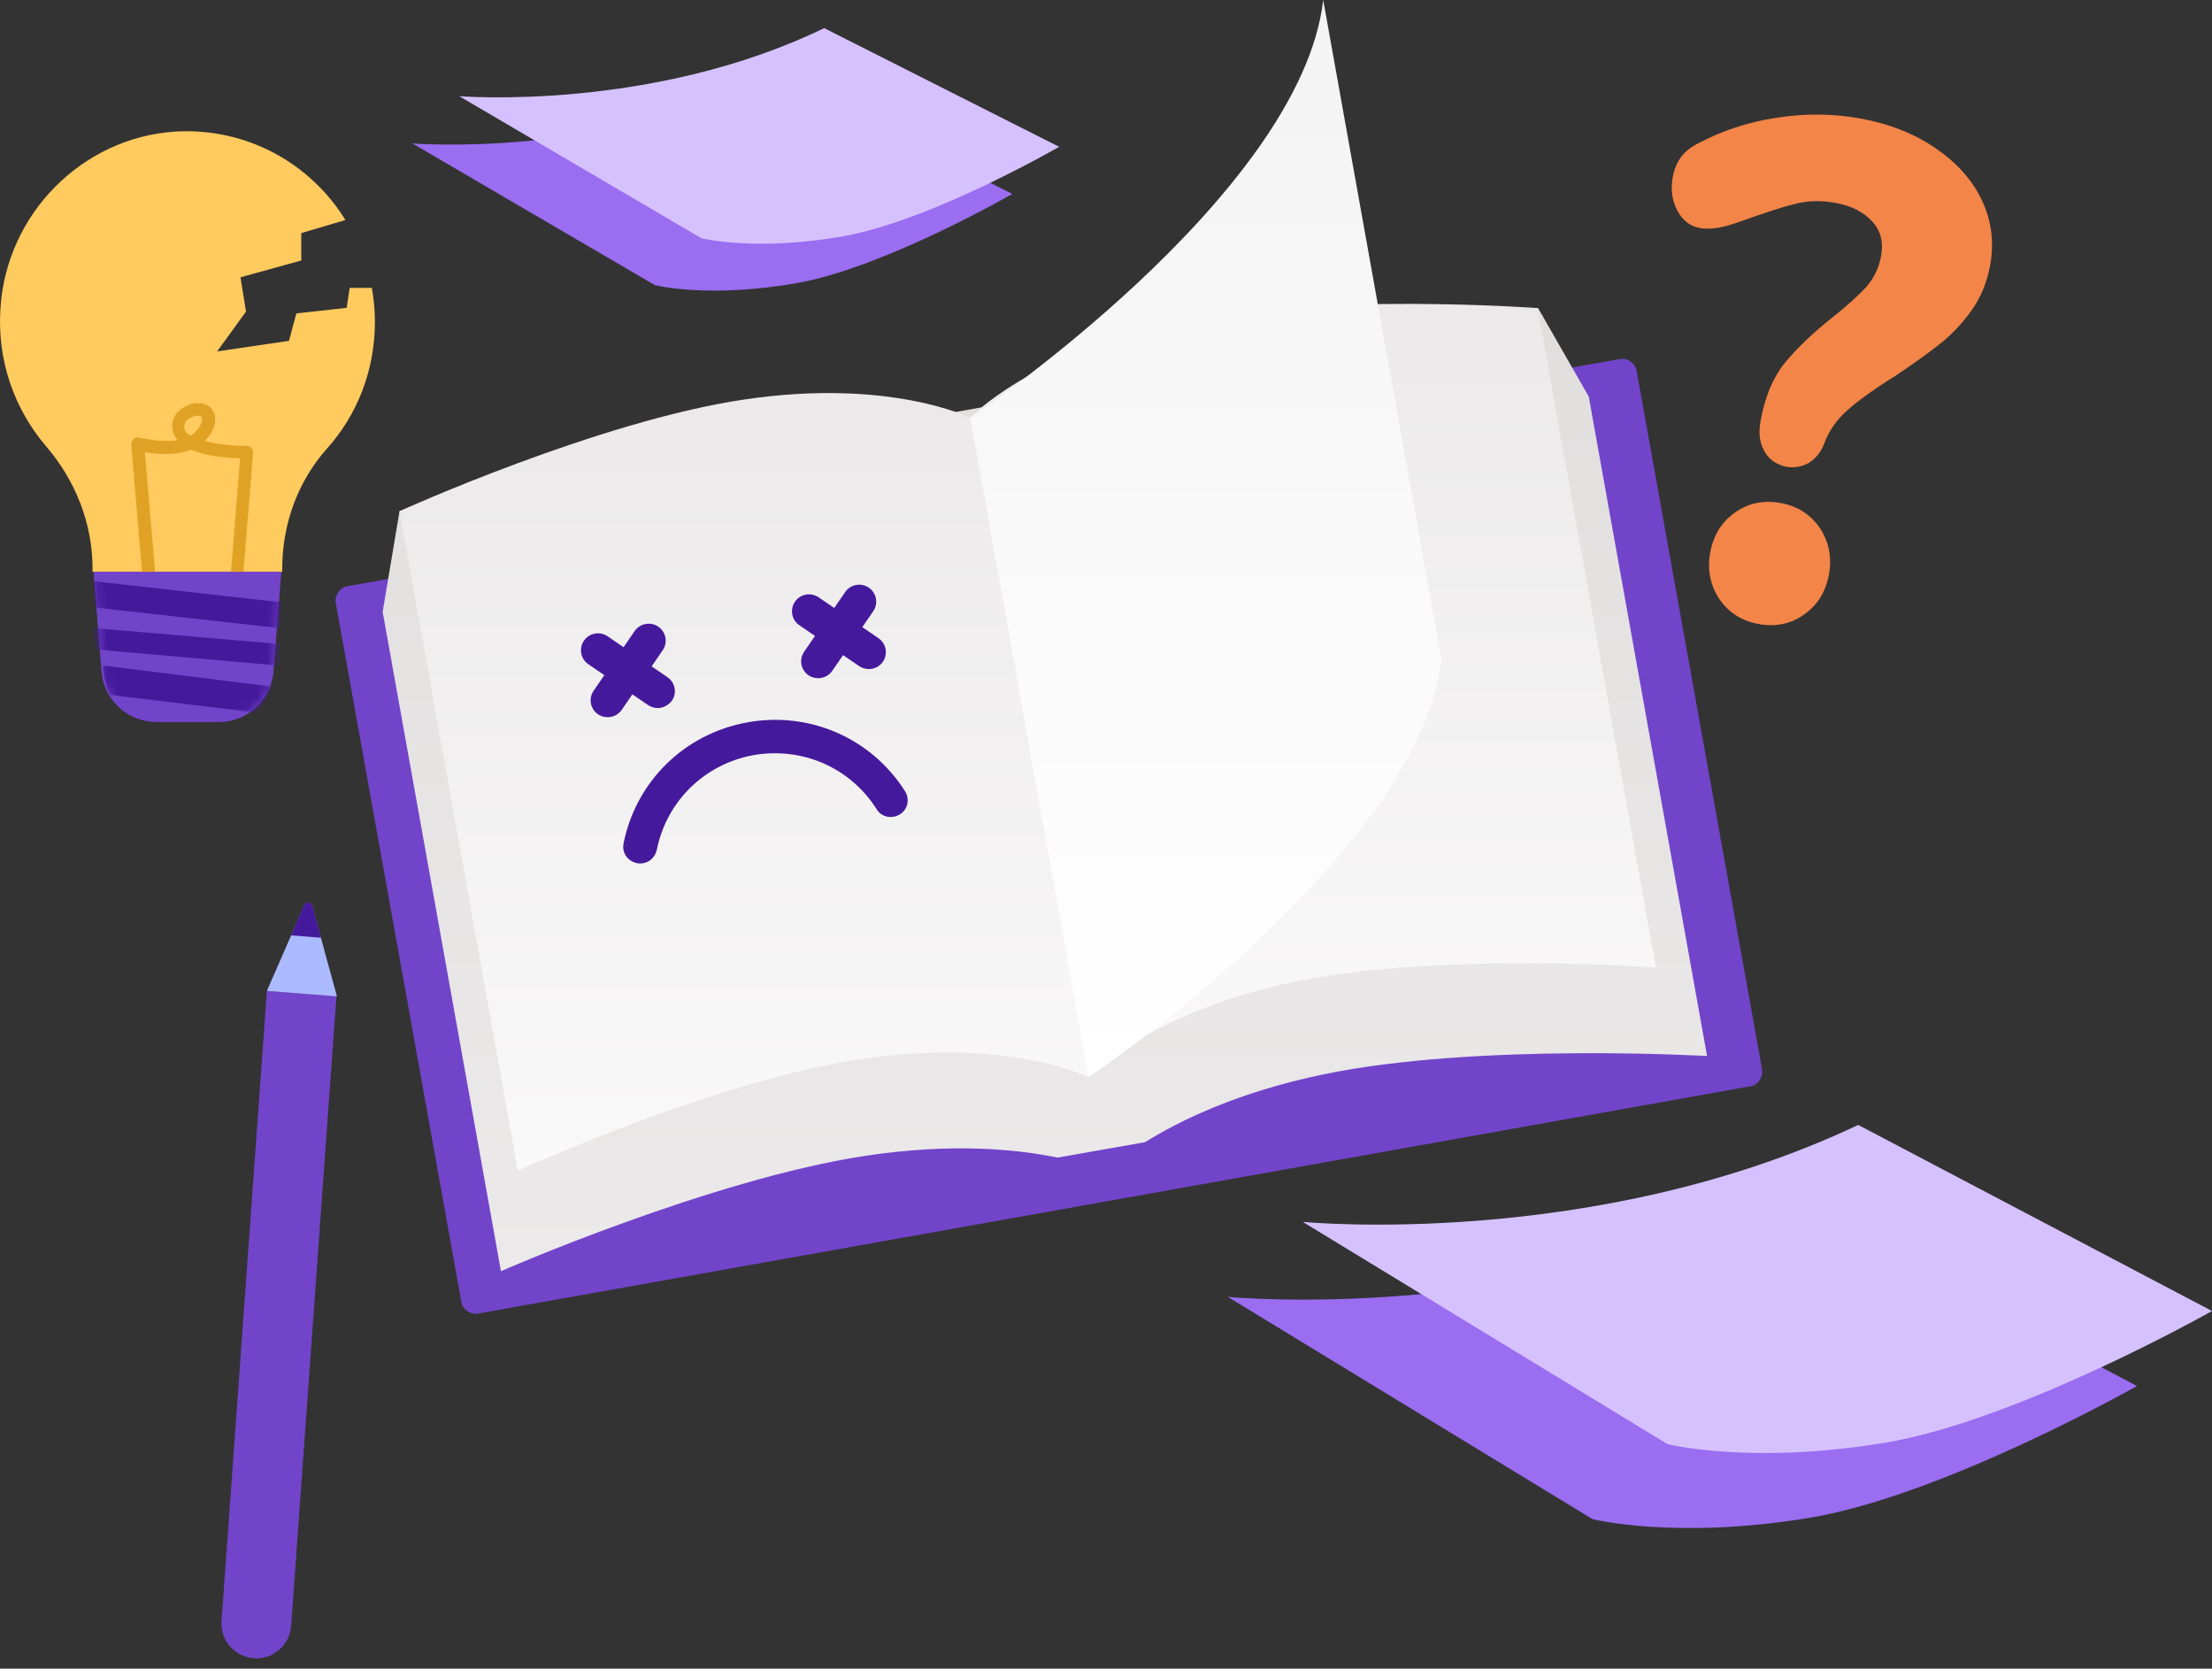 <svg width="236" height="178" viewBox="0 0 236 178" fill="none" xmlns="http://www.w3.org/2000/svg">
<rect x="0" y="0" width="236" height="178" fill="#333333" stroke="none"/>
<path d="M228 147.85C228 147.85 207.279 159.579 192.981 161.925C178.682 164.271 169.897 162.046 169.897 162.046L131 138.346C131.121 138.346 162.081 141.354 190.254 128L228 147.85Z" fill="#9A6DF1"/>
<path d="M236 139.85C236 139.85 215.279 151.579 200.981 153.925C186.682 156.271 177.897 154.046 177.897 154.046L139 130.346C139.121 130.346 170.081 133.354 198.254 120L236 139.85Z" fill="#D6C1FF"/>
<path d="M108 20.687C108 20.687 94.446 28.508 85.076 30.188C75.646 31.868 69.871 30.42 69.871 30.42L44 15.3C44 15.3 64.449 16.98 82.895 8L108 20.687Z" fill="#9A6DF1"/>
<path d="M113 15.661C113 15.661 99.433 23.502 90.054 25.186C80.676 26.87 74.836 25.418 74.836 25.418L49 10.26C49 10.26 69.468 11.944 87.931 3L113 15.661Z" fill="#D6C1FF"/>
<path d="M51.024 140.119C50.2 140.273 49.376 139.708 49.221 138.887L35.828 64.334C35.673 63.513 36.24 62.691 37.064 62.537L172.804 38.303C173.628 38.149 174.453 38.714 174.607 39.535L188.001 114.087C188.104 114.96 187.537 115.782 186.713 115.884L51.024 140.119Z" fill="#7244CA"/>
<path fill-rule="evenodd" clip-rule="evenodd" d="M42.628 54.528L40.825 65.259L53.446 135.601C53.446 135.601 75.957 125.743 92.442 123.278C101.715 121.892 108.566 122.611 112.842 123.484L122.166 121.841C125.875 119.53 132.057 116.501 141.226 114.601C157.556 111.212 182.128 112.65 182.128 112.65L169.507 42.308L164.098 32.86L42.628 54.528ZM103.672 54.066L106.66 53.552C105.733 54.271 105.321 54.682 105.321 54.682C105.321 54.682 104.754 54.425 103.672 54.066Z" fill="url(#paint0_linear_1_78)"/>
<path d="M42.627 54.528L55.248 124.87C55.248 124.87 76.421 115.218 92.03 112.958C107.638 110.648 116.138 114.909 116.138 114.909L103.517 44.567C103.517 44.567 94.966 40.306 79.409 42.616C63.8 44.927 42.627 54.528 42.627 54.528Z" fill="url(#paint1_linear_1_78)"/>
<path d="M164.047 32.861L176.668 103.203C176.668 103.203 153.435 101.508 138.032 104.743C122.578 107.978 116.087 114.909 116.087 114.909L103.466 44.567C103.517 44.567 110.008 37.636 125.411 34.401C140.865 31.166 164.047 32.861 164.047 32.861Z" fill="url(#paint2_linear_1_78)"/>
<path d="M103.518 44.567C103.518 44.567 138.753 20.897 141.175 0L153.796 70.342C151.323 91.291 116.139 114.909 116.139 114.909" fill="url(#paint3_linear_1_78)"/>
<path d="M63.8 76.197C62.975 75.632 62.769 74.502 63.336 73.681L67.715 67.314C68.281 66.493 69.415 66.287 70.239 66.852C71.063 67.417 71.269 68.546 70.702 69.368L66.324 75.734C65.963 76.248 65.396 76.505 64.83 76.505C64.469 76.505 64.109 76.402 63.8 76.197Z" fill="#45199B"/>
<path d="M69.157 75.221L62.77 70.856C61.946 70.291 61.739 69.162 62.306 68.34C62.873 67.519 64.006 67.314 64.83 67.878L71.218 72.243C72.042 72.807 72.248 73.937 71.682 74.758C71.321 75.221 70.754 75.529 70.188 75.529C69.827 75.529 69.466 75.426 69.157 75.221Z" fill="#45199B"/>
<path d="M86.26 72.037C85.436 71.472 85.23 70.342 85.796 69.521L90.175 63.154C90.742 62.332 91.875 62.127 92.699 62.692C93.523 63.257 93.73 64.386 93.163 65.208L88.784 71.574C88.424 72.088 87.857 72.344 87.29 72.344C86.93 72.344 86.569 72.242 86.26 72.037Z" fill="#45199B"/>
<path d="M91.669 71.061L85.281 66.697C84.457 66.132 84.251 65.003 84.817 64.181C85.384 63.36 86.517 63.154 87.341 63.719L93.729 68.083C94.553 68.648 94.76 69.778 94.193 70.599C93.832 71.113 93.266 71.369 92.699 71.369C92.338 71.369 91.978 71.267 91.669 71.061Z" fill="#45199B"/>
<path d="M67.921 92.061C66.942 91.856 66.324 90.932 66.53 89.956C67.869 83.333 73.021 78.301 79.666 77.069C86.311 75.837 92.957 78.712 96.563 84.411C97.078 85.233 96.872 86.362 95.996 86.876C95.172 87.389 94.038 87.184 93.523 86.311C90.69 81.844 85.539 79.636 80.336 80.56C75.133 81.536 71.115 85.489 70.084 90.624C69.878 91.548 69.157 92.113 68.281 92.113C68.178 92.113 68.024 92.113 67.921 92.061Z" fill="#45199B"/>
<path fill-rule="evenodd" clip-rule="evenodd" d="M187.832 44.932C188.296 42.388 189.114 40.357 190.359 38.789C191.592 37.283 193.303 35.608 195.469 33.888C197.112 32.585 198.339 31.462 199.138 30.582C199.949 29.64 200.462 28.58 200.7 27.277C200.96 25.85 200.67 24.642 199.766 23.644C198.862 22.646 197.582 21.963 195.851 21.647C194.244 21.354 192.703 21.393 191.219 21.828C189.746 22.2 187.699 22.916 185.174 23.802C183.605 24.349 182.301 24.495 181.373 24.326C180.322 24.134 179.536 23.542 178.964 22.476C178.392 21.41 178.225 20.225 178.463 18.922C178.633 17.991 178.955 17.281 179.377 16.717C179.799 16.153 180.469 15.634 181.239 15.261C183.782 13.93 186.504 13.017 189.59 12.554C192.615 12.08 195.611 12.114 198.516 12.645C201.607 13.209 204.287 14.275 206.555 15.843C208.824 17.411 210.469 19.25 211.477 21.422C212.486 23.594 212.77 25.89 212.328 28.309C211.988 30.171 211.312 31.778 210.287 33.194C209.262 34.61 208.159 35.755 206.966 36.691C205.773 37.628 204.152 38.807 202.189 40.115C199.955 41.503 198.262 42.732 197.119 43.742C195.977 44.752 195.121 45.942 194.602 47.386C194.247 48.283 193.678 48.948 192.958 49.394C192.249 49.778 191.451 49.952 190.524 49.783C189.484 49.529 188.687 48.999 188.216 48.08C187.733 47.222 187.606 46.173 187.832 44.932ZM182.462 58.955C182.802 57.093 183.703 55.655 185.093 54.691C186.494 53.664 188.152 53.325 190.007 53.664C191.799 53.991 193.17 54.883 194.18 56.349C195.128 57.804 195.463 59.468 195.134 61.268C194.794 63.129 193.893 64.568 192.503 65.532C191.102 66.559 189.444 66.897 187.651 66.57C185.797 66.231 184.426 65.34 183.416 63.874C182.469 62.418 182.133 60.754 182.462 58.955Z" fill="#F38548"/>
<path d="M16.645 77C13.613 77 11.097 74.659 10.839 71.602L10 61H30L29.161 71.667C28.903 74.659 26.387 77 23.419 77H16.645Z" fill="#7244CA"/>
<path d="M36.987 32.836L31.617 33.434L30.831 36.356L23.169 37.486L26.247 33.235L25.658 29.581L32.141 27.788V24.865L36.856 23.47C33.123 17.425 26.313 13.573 18.65 14.038C8.761 14.702 0.706 22.806 0.051 32.836C-0.342 38.482 1.557 43.663 4.897 47.582C8.041 51.236 9.875 55.819 9.875 60.668V61H30.111V60.668C30.111 55.952 31.748 51.368 34.892 47.848C38.101 44.261 40 39.545 40 34.297C40 33.035 39.869 31.84 39.673 30.71H37.315V30.644L36.987 32.836Z" fill="#FFCA5E"/>
<path fill-rule="evenodd" clip-rule="evenodd" d="M15.188 61.386L14 47.429C14 47.228 14.066 47.027 14.264 46.825C14.396 46.691 14.66 46.624 14.858 46.691C14.924 46.691 17.035 47.228 18.949 46.96C18.685 46.624 18.487 46.289 18.421 45.886C18.223 44.812 18.751 43.873 19.807 43.336C20.797 42.8 21.919 42.934 22.513 43.538C22.843 43.873 23.305 44.678 22.579 46.087C22.381 46.49 22.117 46.758 21.853 47.027C23.173 47.429 24.954 47.563 26.34 47.563C26.538 47.563 26.67 47.631 26.802 47.765C26.934 47.899 27 48.1 27 48.302L25.944 61.386C25.944 61.788 25.614 62.057 25.218 61.99C24.822 61.99 24.558 61.654 24.624 61.252L25.614 48.906C24.36 48.838 22.051 48.704 20.401 47.966C18.685 48.637 16.64 48.436 15.452 48.234L16.574 61.319C16.508 61.654 16.244 61.99 15.848 61.99C15.518 61.99 15.254 61.721 15.188 61.386ZM20.335 44.544C20.071 44.678 19.543 45.014 19.675 45.685C19.741 46.02 19.939 46.289 20.335 46.49C20.731 46.221 21.061 45.886 21.325 45.483C21.589 44.947 21.589 44.611 21.523 44.477C21.391 44.343 21.259 44.343 21.061 44.343C20.863 44.343 20.599 44.41 20.335 44.544Z" fill="#E0A224"/>
<path d="M16.645 77C13.613 77 11.097 74.659 10.839 71.602L10 61H30L29.161 71.667C28.903 74.659 26.387 77 23.419 77H16.645Z" fill="#7244CA"/>
<mask id="mask0_1_78" style="mask-type:alpha" maskUnits="userSpaceOnUse" x="10" y="61" width="20" height="16">
<path d="M16.645 77C13.613 77 11.097 74.659 10.839 71.602L10 61H30L29.161 71.667C28.903 74.659 26.387 77 23.419 77H16.645Z" fill="white"/>
</mask>
<g mask="url(#mask0_1_78)">
<path d="M11 71.299C11.065 72.343 11.324 73.239 11.777 74.134L27.252 76C28.029 75.254 28.676 74.284 29 73.239L11 71V71.299Z" fill="#45199B"/>
<path d="M29.803 67L30 64.254L10 62L10.197 64.817L29.803 67Z" fill="#45199B"/>
<path d="M10.272 69.286L29.728 71L30 68.714L10 67L10.272 69.286Z" fill="#45199B"/>
</g>
<path d="M23.637 172.929L28.474 105.705L35.899 106.227L31.062 173.452C30.904 175.497 29.142 177.05 27.09 176.891C25.037 176.732 23.479 174.975 23.637 172.929Z" fill="#7244CA"/>
<path d="M32.465 96.567C32.655 96.16 33.181 96.201 33.307 96.633L35.948 106.283L28.474 105.704L32.465 96.567Z" fill="#ACBAFF"/>
<path d="M31.05 99.783L34.259 100.032L33.309 96.581C33.18 96.201 32.601 96.156 32.467 96.515L31.05 99.783Z" fill="#45199B"/>
<defs>
<linearGradient id="paint0_linear_1_78" x1="40.825" y1="32.86" x2="40.825" y2="135.601" gradientUnits="userSpaceOnUse">
<stop stop-color="#E1DEDE"/>
<stop offset="1" stop-color="#EBE9E9"/>
</linearGradient>
<linearGradient id="paint1_linear_1_78" x1="42.627" y1="41.93" x2="42.627" y2="124.87" gradientUnits="userSpaceOnUse">
<stop stop-color="#EBE9E9"/>
<stop offset="1" stop-color="#FAF9F9"/>
</linearGradient>
<linearGradient id="paint2_linear_1_78" x1="103.466" y1="32.417" x2="103.466" y2="114.909" gradientUnits="userSpaceOnUse">
<stop stop-color="#EBE9E9"/>
<stop offset="1" stop-color="#FAF9F9"/>
</linearGradient>
<linearGradient id="paint3_linear_1_78" x1="103.518" y1="0" x2="103.518" y2="114.909" gradientUnits="userSpaceOnUse">
<stop stop-color="#F3F3F3"/>
<stop offset="1" stop-color="white"/>
</linearGradient>
</defs>
</svg>

